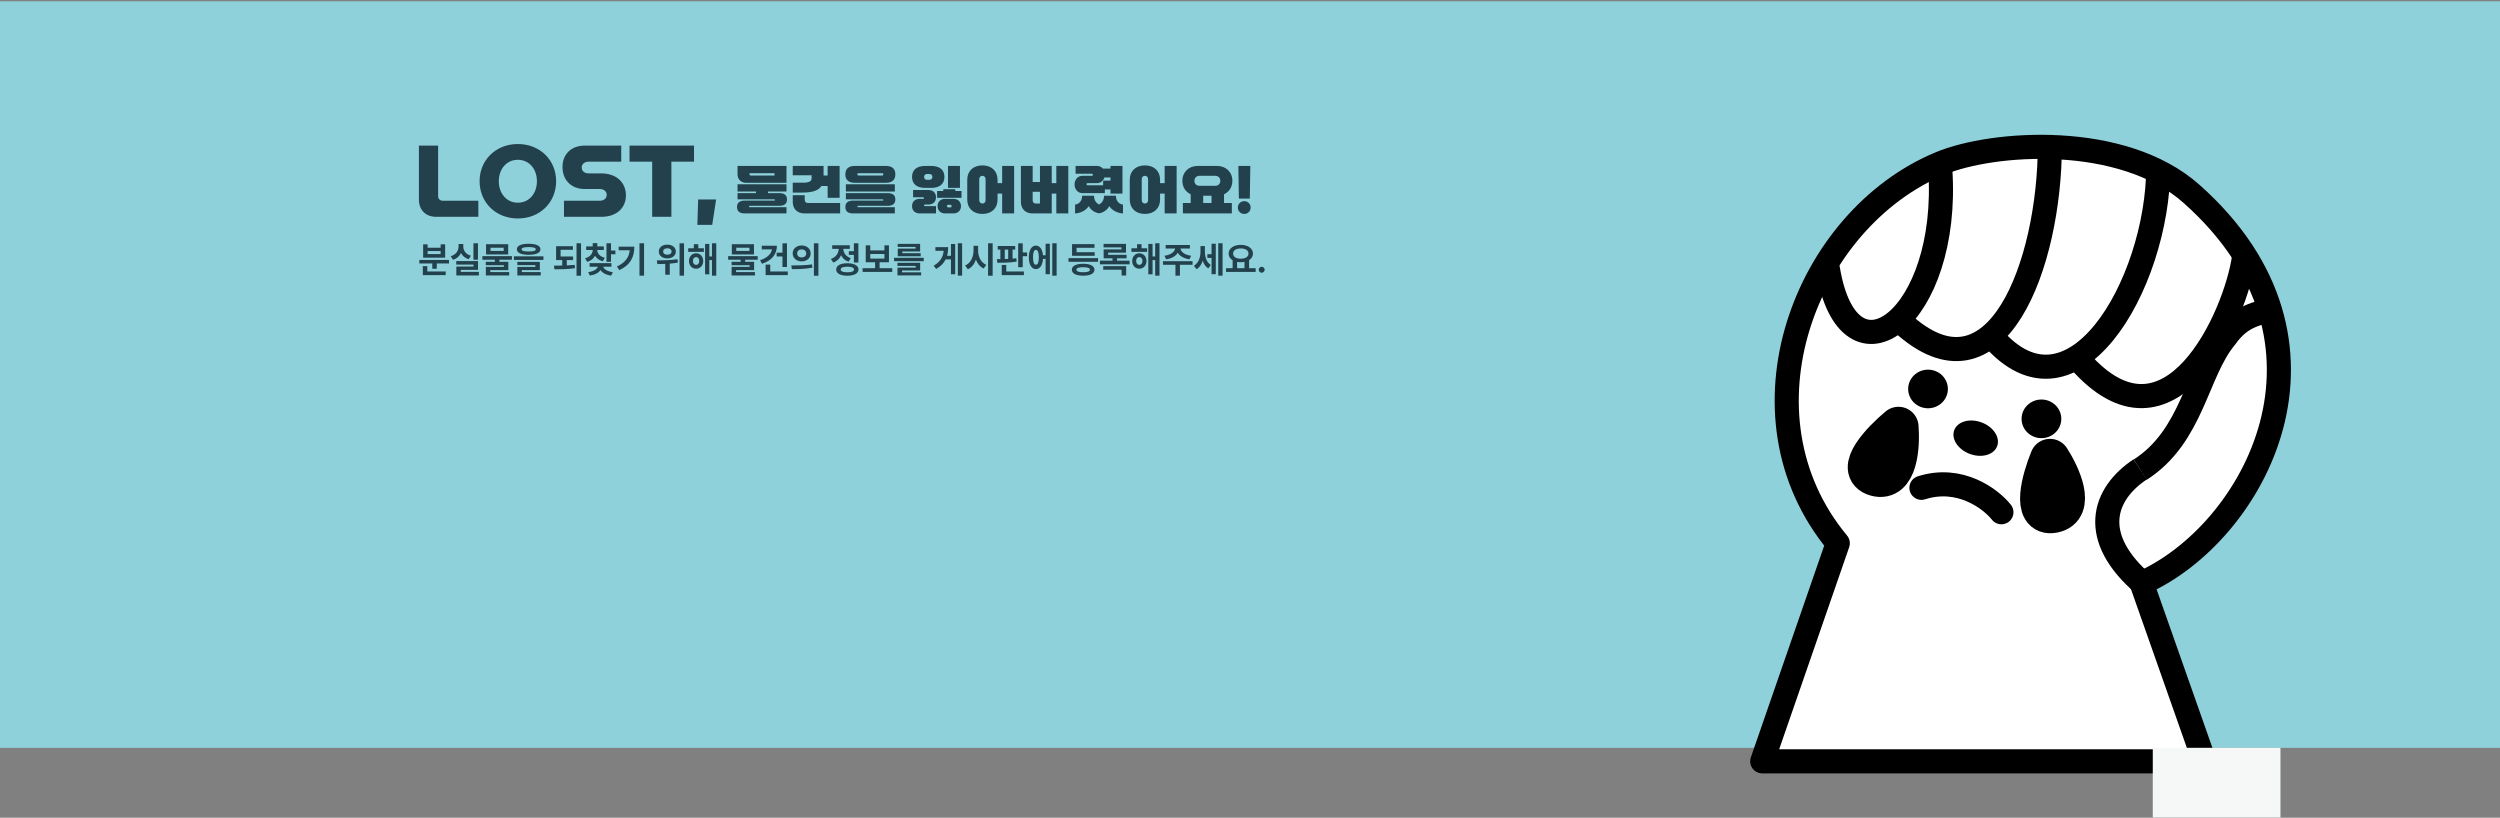 <svg width="1440" height="471" viewBox="0 0 1440 471" fill="none" xmlns="http://www.w3.org/2000/svg">
<rect x="0" y="0" width="1440" height="471" fill="#808080" stroke="none"/>
<rect y="0.749" width="1440" height="430" fill="#8ED1DB"/>
<path d="M258.616 149.715V151.766H251.582V154.78H248.998V151.766H241.533V149.715H258.616ZM256.729 156.38V158.472H243.543V153.304H246.127V156.38H256.729ZM246.312 140.732V142.681H253.797V140.732H256.401V148.402H243.728V140.732H246.312ZM246.312 146.331H253.797V144.629H246.312V146.331ZM275.31 140.138V149.592H272.705V140.138H275.31ZM275.33 150.392V155.457H265.404V156.605H275.843V158.677H262.841V153.509H272.726V152.422H262.8V150.392H275.33ZM266.86 141.983C266.84 144.239 268.193 146.413 271.249 147.295L269.978 149.305C267.834 148.679 266.358 147.387 265.527 145.736C264.666 147.541 263.138 148.977 260.913 149.633L259.621 147.582C262.738 146.659 264.133 144.301 264.133 141.983V140.548H266.86V141.983ZM294.874 147.541V149.612H287.655V150.802H292.803V155.58H282.405V156.708H293.295V158.677H279.842V153.734H290.219V152.771H279.821V150.802H285.03V149.612H277.853V147.541H294.874ZM292.721 140.671V146.557H279.965V140.671H292.721ZM282.528 142.701V144.547H290.116V142.701H282.528ZM304.513 140.404C308.799 140.404 311.28 141.532 311.301 143.583C311.28 145.654 308.799 146.782 304.513 146.782C300.206 146.782 297.704 145.654 297.704 143.583C297.704 141.532 300.206 140.404 304.513 140.404ZM304.513 142.312C301.765 142.312 300.432 142.763 300.452 143.583C300.432 144.506 301.765 144.854 304.513 144.854C307.281 144.854 308.594 144.506 308.594 143.583C308.594 142.763 307.281 142.312 304.513 142.312ZM313.023 147.664V149.735H296.002V147.664H313.023ZM310.952 150.822V155.58H300.555V156.708H311.444V158.677H297.991V153.755H308.368V152.729H297.971V150.822H310.952ZM330.106 147.726V149.817H326.477V152.873C328.015 152.822 329.553 152.719 331.009 152.565L331.214 154.473C327.133 155.108 322.888 155.129 319.381 155.129L319.073 152.996C320.56 153.006 322.18 153.006 323.852 152.955V149.817H320.304V141.799H330.004V143.87H322.908V147.726H330.106ZM334.68 140.138V158.841H332.075V140.138H334.68ZM347.784 141.942V144.014H344.011C344.052 145.849 345.405 147.736 348.379 148.484L347.23 150.494C345.077 149.951 343.58 148.782 342.739 147.295C341.909 148.936 340.412 150.238 338.228 150.843L336.997 148.771C339.971 148.002 341.365 146.034 341.406 144.014H337.653V141.942H341.406V140.056H344.052V141.942H347.784ZM351.947 140.138V144.321H354.47V146.475H351.947V150.781H349.322V140.138H351.947ZM352.173 151.581V153.632H347.436C347.907 155.006 349.743 156.339 352.993 156.77L352.07 158.759C349.066 158.359 346.954 157.159 345.877 155.56C344.811 157.149 342.708 158.318 339.745 158.718L338.802 156.729C342.083 156.329 343.898 155.037 344.38 153.632H339.602V151.581H352.173ZM370.979 140.138V158.8H368.333V140.138H370.979ZM365.38 142.086C365.38 147.746 363.391 152.442 356.726 155.601L355.352 153.509C360.171 151.232 362.293 148.279 362.714 144.137H356.356V142.086H365.38ZM384.37 140.917C387.221 140.896 389.292 142.517 389.292 144.875C389.292 147.213 387.221 148.854 384.37 148.833C381.52 148.854 379.448 147.213 379.469 144.875C379.448 142.517 381.52 140.896 384.37 140.917ZM384.37 143.009C382.976 143.009 381.991 143.686 381.991 144.875C381.991 146.044 382.976 146.721 384.37 146.7C385.806 146.721 386.811 146.044 386.811 144.875C386.811 143.686 385.806 143.009 384.37 143.009ZM394.009 140.158V158.8H391.425V140.158H394.009ZM378.32 149.981C381.622 149.981 386.318 149.899 390.297 149.305L390.461 151.232C388.923 151.54 387.344 151.735 385.785 151.848V158.246H383.181V152.012C381.54 152.083 379.992 152.094 378.648 152.114L378.32 149.981ZM405.432 142.988V145.06H396.408V142.988H399.648V140.65H402.232V142.988H405.432ZM400.961 145.9C403.34 145.9 405.042 147.746 405.062 150.33C405.042 152.935 403.34 154.78 400.961 154.78C398.582 154.78 396.839 152.935 396.839 150.33C396.839 147.746 398.582 145.9 400.961 145.9ZM400.961 148.074C399.874 148.074 399.136 148.915 399.136 150.33C399.136 151.745 399.874 152.565 400.961 152.565C402.007 152.565 402.745 151.745 402.766 150.33C402.745 148.915 402.007 148.074 400.961 148.074ZM412.568 140.138V158.8H410.087V149.817H408.569V158H406.129V140.507H408.569V147.726H410.087V140.138H412.568ZM436.439 147.541V149.612H429.221V150.802H434.368V155.58H423.971V156.708H434.86V158.677H421.407V153.734H431.784V152.771H421.387V150.802H426.596V149.612H419.418V147.541H436.439ZM434.286 140.671V146.557H421.53V140.671H434.286ZM424.094 142.701V144.547H431.682V142.701H424.094ZM453.297 140.158V153.796H450.692V147.705H447.35V145.552H450.692V140.158H453.297ZM447.514 141.532C447.514 146.536 444.335 150.228 438.88 151.93L437.813 149.858C441.679 148.648 444.171 146.423 444.663 143.665H438.777V141.532H447.514ZM453.769 156.38V158.472H440.992V152.422H443.658V156.38H453.769ZM461.767 141.389C464.72 141.368 466.935 143.296 466.935 145.962C466.935 148.648 464.72 150.556 461.767 150.556C458.813 150.556 456.578 148.648 456.578 145.962C456.578 143.296 458.813 141.368 461.767 141.389ZM461.767 143.645C460.29 143.645 459.162 144.506 459.183 145.962C459.162 147.438 460.29 148.279 461.767 148.279C463.243 148.279 464.371 147.438 464.392 145.962C464.371 144.506 463.264 143.645 461.767 143.645ZM471.405 140.138V158.841H468.801V140.138H471.405ZM455.799 152.894C459.121 152.914 463.735 152.853 467.734 152.299L467.939 154.186C463.797 154.985 459.367 155.026 456.106 155.026L455.799 152.894ZM494.436 140.138V151.212H491.831V146.803H488.919V144.69H491.831V140.138H494.436ZM488.058 151.622C492.036 151.643 494.477 152.955 494.497 155.231C494.477 157.487 492.036 158.82 488.058 158.82C484.079 158.82 481.639 157.487 481.639 155.231C481.639 152.955 484.079 151.643 488.058 151.622ZM488.058 153.632C485.576 153.632 484.243 154.145 484.243 155.231C484.243 156.298 485.576 156.831 488.058 156.831C490.539 156.831 491.893 156.298 491.893 155.231C491.893 154.145 490.539 153.632 488.058 153.632ZM489.473 141.266V143.357H485.761C485.822 145.531 487.135 147.726 490.047 148.689L488.755 150.74C486.694 150.074 485.279 148.72 484.469 147.028C483.638 148.936 482.151 150.474 479.937 151.232L478.583 149.161C481.649 148.136 483.023 145.695 483.095 143.357H479.342V141.266H489.473ZM513.938 154.493V156.626H496.855V154.493H504.054V151.048H498.66V141.327H501.285V144.219H509.427V141.327H512.031V151.048H506.658V154.493H513.938ZM501.285 148.956H509.427V146.311H501.285V148.956ZM532.067 148.505V150.453H514.984V148.505H532.067ZM530.017 151.376V155.785H519.558V156.852H530.57V158.636H516.953V154.124H527.433V153.181H516.933V151.376H530.017ZM529.996 140.466V144.854H519.722V145.859H530.324V147.623H517.117V143.193H527.371V142.25H517.076V140.466H529.996ZM554.175 140.138V158.8H551.714V140.138H554.175ZM550.196 140.548V157.979H547.756V149.407H544.7C543.634 151.54 541.901 153.386 539.245 154.924L537.769 153.078C541.532 150.843 543.193 148.125 543.552 144.465H538.794V142.353H546.156C546.146 144.126 545.961 145.798 545.521 147.336H547.756V140.548H550.196ZM563.403 144.362C563.403 147.787 564.962 151.232 568.12 152.565L566.582 154.657C564.449 153.693 562.973 151.837 562.132 149.53C561.281 152.042 559.753 154.073 557.477 155.108L555.897 152.935C559.158 151.561 560.737 147.992 560.758 144.362V141.573H563.403V144.362ZM571.771 140.138V158.841H569.125V140.138H571.771ZM584.752 141.696V143.788H583.234V148.977C583.983 148.915 584.711 148.843 585.408 148.751L585.593 150.679C581.86 151.314 577.595 151.376 574.478 151.376L574.19 149.284L576.221 149.264V143.788H574.683V141.696H584.752ZM589.1 140.158V145.408H591.622V147.582H589.1V153.898H586.475V140.158H589.1ZM589.776 156.38V158.472H577V152.586H579.604V156.38H589.776ZM578.743 149.202L580.712 149.12V143.788H578.743V149.202ZM608.623 140.138V158.8H606.121V140.138H608.623ZM604.727 140.404V157.938H602.266V149.12H600.769C600.522 152.791 598.964 155.006 596.667 155.006C594.206 155.006 592.606 152.422 592.606 148.218C592.606 144.034 594.206 141.471 596.667 141.471C598.913 141.471 600.451 143.562 600.748 147.049H602.266V140.404H604.727ZM596.667 143.932C595.621 143.932 595.006 145.367 595.026 148.218C595.006 151.089 595.621 152.504 596.667 152.483C597.733 152.504 598.369 151.089 598.369 148.218C598.369 145.367 597.733 143.932 596.667 143.932ZM632.494 148.669V150.802H615.432V148.669H632.494ZM630.546 145.285V147.356H617.503V140.63H630.443V142.742H620.107V145.285H630.546ZM623.922 151.93C627.962 151.93 630.402 153.16 630.423 155.354C630.402 157.569 627.962 158.8 623.922 158.8C619.841 158.8 617.38 157.569 617.38 155.354C617.38 153.16 619.841 151.93 623.922 151.93ZM623.922 153.919C621.338 153.919 620.025 154.411 620.046 155.354C620.025 156.339 621.338 156.811 623.922 156.811C626.444 156.811 627.777 156.339 627.798 155.354C627.777 154.411 626.444 153.919 623.922 153.919ZM650.644 150.146V152.237H633.561V150.146H640.8V148.792H635.693V143.665H645.947V142.517H635.652V140.486H648.572V145.552H638.298V146.782H648.921V148.792H643.404V150.146H650.644ZM648.675 153.304V158.718H646.029V155.354H635.468V153.304H648.675ZM660.733 142.988V145.06H651.71V142.988H654.95V140.65H657.534V142.988H660.733ZM656.263 145.9C658.642 145.9 660.344 147.746 660.364 150.33C660.344 152.935 658.642 154.78 656.263 154.78C653.884 154.78 652.141 152.935 652.141 150.33C652.141 147.746 653.884 145.9 656.263 145.9ZM656.263 148.074C655.176 148.074 654.438 148.915 654.438 150.33C654.438 151.745 655.176 152.565 656.263 152.565C657.309 152.565 658.047 151.745 658.067 150.33C658.047 148.915 657.309 148.074 656.263 148.074ZM667.87 140.138V158.8H665.389V149.817H663.871V158H661.431V140.507H663.871V147.726H665.389V140.138H667.87ZM686.901 150.433V152.524H679.642V158.8H677.058V152.524H669.88V150.433H686.901ZM685.384 141.122V143.173H679.949C680.206 144.998 682.267 146.833 686.102 147.295L685.158 149.346C681.877 148.905 679.529 147.5 678.411 145.572C677.263 147.5 674.935 148.905 671.685 149.346L670.721 147.295C674.494 146.833 676.576 144.998 676.873 143.173H671.418V141.122H685.384ZM694.018 144.834C694.018 147.849 694.858 150.966 697.401 152.606L695.986 154.637C694.376 153.663 693.351 152.063 692.767 150.146C692.09 152.258 690.972 154.021 689.28 155.047L687.681 153.119C690.449 151.396 691.475 148.115 691.475 144.957V141.737H694.018V144.834ZM704.21 140.138V158.8H701.708V140.138H704.21ZM700.293 140.404V157.938H697.853V148.566H695.433V146.434H697.853V140.404H700.293ZM723.262 154.473V156.626H706.179V154.473H709.993V149.899C708.547 149.038 707.676 147.715 707.676 146.064C707.676 143.05 710.629 141.04 714.689 141.04C718.729 141.04 721.703 143.05 721.724 146.064C721.713 147.674 720.862 148.987 719.468 149.858V154.473H723.262ZM714.689 143.111C712.023 143.111 710.26 144.178 710.26 146.064C710.26 147.89 712.023 149.018 714.689 149.018C717.335 149.018 719.119 147.89 719.14 146.064C719.119 144.178 717.335 143.111 714.689 143.111ZM712.577 154.473H716.822V150.843C716.156 150.976 715.438 151.048 714.689 151.048C713.941 151.048 713.233 150.986 712.577 150.843V154.473ZM726.748 157.098C725.784 157.098 725.005 156.318 725.025 155.375C725.005 154.432 725.784 153.673 726.748 153.673C727.65 153.673 728.45 154.432 728.45 155.375C728.45 156.318 727.65 157.098 726.748 157.098Z" fill="#23414D"/>
<path d="M252.355 112.925C252.355 114.545 253.435 115.625 255.055 115.625H275.53V124.895H251.185C245.245 124.895 241.285 120.935 241.285 114.995V83.855H252.355V112.925ZM298.289 82.955C311.069 82.955 320.339 92.27 320.339 104.375C320.339 116.525 311.069 125.84 298.289 125.84C285.509 125.84 276.239 116.525 276.239 104.375C276.239 92.27 285.509 82.955 298.289 82.955ZM298.289 116.75C304.904 116.75 309.269 111.305 309.269 104.375C309.269 97.49 304.904 92.045 298.289 92.045C291.674 92.045 287.309 97.49 287.309 104.375C287.309 111.305 291.674 116.75 298.289 116.75ZM324.847 124.895V115.625H345.412C347.842 115.625 349.462 114.275 349.462 112.25C349.462 110.225 347.842 108.875 345.412 108.875H336.817C329.122 108.875 323.992 103.79 323.992 96.185C323.992 88.76 329.122 83.855 336.817 83.855H357.832V93.125H339.112C336.682 93.125 335.062 94.475 335.062 96.5C335.062 98.525 336.682 99.875 339.112 99.875H346.402C354.907 99.875 360.532 104.96 360.532 112.565C360.532 119.99 354.907 124.895 346.402 124.895H324.847ZM386.719 124.895H375.649V93.125H362.599V83.855H399.769V93.125H386.719V124.895ZM412.484 114.905L410.234 129.53H401.684L402.134 114.905H412.484ZM424.517 119.24C424.517 116.54 426.317 115.55 429.017 115.55H445.937C446.237 115.55 446.417 115.46 446.417 115.19C446.417 114.92 446.237 114.83 445.937 114.83H424.817V111.23H435.467V110.33H424.817V106.13H453.017V110.33H442.367V111.23H448.817C451.517 111.23 453.317 112.19 453.317 114.89C453.317 117.59 451.517 118.55 448.817 118.55H431.897C431.597 118.55 431.417 118.67 431.417 118.94C431.417 119.21 431.597 119.33 431.897 119.33H453.017V122.93H429.017C426.317 122.93 424.517 121.94 424.517 119.24ZM424.817 95.57H453.017V105.29H429.617C426.857 105.29 424.817 103.25 424.817 100.49V95.57ZM431.717 99.77V100.34C431.717 100.82 431.987 101.09 432.467 101.09H446.117V99.77H431.717ZM456.619 110.93V105.23H462.679C466.159 105.23 467.479 104.27 467.479 102.83V100.97H456.619V95.57H474.379V101.12H476.719V95.57H483.619V113.93H476.719V107.12H473.149C471.559 109.67 468.199 110.93 462.079 110.93H456.619ZM456.619 112.43H463.519V115.13C463.519 116.21 464.239 116.93 465.319 116.93H483.919V122.93H463.219C459.259 122.93 456.619 120.29 456.619 116.33V112.43ZM486.92 119.24C486.92 116.54 488.72 115.55 491.42 115.55H508.34C508.64 115.55 508.82 115.46 508.82 115.19C508.82 114.92 508.64 114.83 508.34 114.83H487.22V111.23H511.22C513.92 111.23 515.72 112.19 515.72 114.89C515.72 117.59 513.92 118.55 511.22 118.55H494.3C494 118.55 493.82 118.67 493.82 118.94C493.82 119.21 494 119.33 494.3 119.33H515.42V122.93H491.42C488.72 122.93 486.92 121.94 486.92 119.24ZM487.22 106.13H515.42V110.33H487.22V106.13ZM486.92 100.43C486.92 97.13 488.87 95.57 492.47 95.57H510.17C513.77 95.57 515.72 97.13 515.72 100.43C515.72 103.73 513.77 105.29 510.17 105.29H492.47C488.87 105.29 486.92 103.73 486.92 100.43ZM493.85 100.43C493.85 100.88 494.12 101.09 494.42 101.09H508.22C508.52 101.09 508.79 100.88 508.79 100.43C508.79 99.98 508.52 99.77 508.22 99.77H494.42C494.12 99.77 493.85 99.98 493.85 100.43ZM532.985 108.23C527.885 108.23 525.335 105.8 525.335 101.9C525.335 98 527.885 95.57 532.985 95.57H536.345C541.445 95.57 543.995 98 543.995 101.9C543.995 105.8 541.445 108.23 536.345 108.23H532.985ZM525.335 118.73C525.335 116.03 527.135 114.53 529.835 114.53H531.635C531.995 114.53 532.235 114.44 532.235 114.08C532.235 113.72 531.995 113.63 531.635 113.63H525.935V109.43H534.635C537.335 109.43 539.135 110.93 539.135 113.63C539.135 116.33 537.335 117.83 534.635 117.83H532.835C532.475 117.83 532.235 117.92 532.235 118.28C532.235 118.64 532.475 118.73 532.835 118.73H539.135V122.93H529.835C527.135 122.93 525.335 121.43 525.335 118.73ZM540.035 118.73C540.035 116.33 541.685 114.53 544.385 114.53H549.185C551.885 114.53 553.535 116.33 553.535 118.73C553.535 121.13 551.885 122.93 549.185 122.93H544.385C541.685 122.93 540.035 121.13 540.035 118.73ZM546.035 108.23V95.57H552.935V108.23H546.035ZM539.765 113.93V110.03H543.335V108.98H550.235V110.03H553.835V113.93H539.765ZM532.265 101.9C532.265 102.86 532.985 103.58 533.825 103.58H535.505C536.345 103.58 537.065 102.86 537.065 101.9C537.065 100.94 536.345 100.22 535.505 100.22H533.825C532.985 100.22 532.265 100.94 532.265 101.9ZM545.435 118.73C545.435 119.18 545.735 119.48 546.185 119.48H547.385C547.835 119.48 548.135 119.18 548.135 118.73C548.135 118.28 547.835 117.98 547.385 117.98H546.185C545.735 117.98 545.435 118.28 545.435 118.73ZM557.136 114.98V103.52C557.136 98.57 560.526 95.27 565.866 95.27C571.206 95.27 574.596 98.57 574.596 103.52V105.5H577.236V95.57H584.136V122.93H577.236V111.5H574.596V114.98C574.596 119.93 571.206 123.23 565.866 123.23C560.526 123.23 557.136 119.93 557.136 114.98ZM565.866 117.23C566.916 117.23 567.696 116.48 567.696 115.28V103.22C567.696 102.02 566.916 101.27 565.866 101.27C564.816 101.27 564.036 102.02 564.036 103.22V115.28C564.036 116.48 564.816 117.23 565.866 117.23ZM594.637 122.93C590.677 122.93 588.037 120.29 588.037 116.33V95.57H594.817V104.84H599.017V95.57H605.797V105.5H608.437V95.57H615.337V122.93H608.437V111.5H605.797V122.93H594.637ZM599.017 117.23V110.48H594.817V115.43C594.817 116.51 595.537 117.23 596.617 117.23H599.017ZM618.938 106.25C618.938 103.55 620.738 101.27 623.438 101.27H628.898C629.258 101.27 629.498 101.03 629.498 100.67C629.498 100.31 629.258 100.07 628.898 100.07H619.538V95.57H631.898C633.278 95.57 634.448 96.17 635.258 97.13H639.638V95.57H646.538V111.53H639.638V109.13H636.398V111.23H623.438C620.738 111.23 618.938 108.95 618.938 106.25ZM633.038 117.8C634.508 117.05 635.888 115.46 635.888 113.03V112.73H642.788V113.03C642.788 116.06 645.068 117.74 646.838 117.83V122.93C644.138 122.9 640.418 121.28 639.038 118.76C637.568 121.01 635.678 122.42 633.038 122.9C630.398 122.42 628.508 121.01 627.038 118.76C625.658 121.28 621.938 122.9 619.238 122.93V117.83C621.008 117.74 623.288 116.06 623.288 113.03V112.73H630.188V113.03C630.188 115.46 631.568 117.05 633.038 117.8ZM625.838 106.1C625.838 106.46 626.078 106.73 626.438 106.73H635.408V104.03H639.638V102.23H636.128C635.558 104.12 633.998 105.47 631.898 105.47H626.438C626.078 105.47 625.838 105.74 625.838 106.1ZM650.74 114.98V103.52C650.74 98.57 654.13 95.27 659.47 95.27C664.81 95.27 668.2 98.57 668.2 103.52V105.5H670.84V95.57H677.74V122.93H670.84V111.5H668.2V114.98C668.2 119.93 664.81 123.23 659.47 123.23C654.13 123.23 650.74 119.93 650.74 114.98ZM659.47 117.23C660.52 117.23 661.3 116.48 661.3 115.28V103.22C661.3 102.02 660.52 101.27 659.47 101.27C658.42 101.27 657.64 102.02 657.64 103.22V115.28C657.64 116.48 658.42 117.23 659.47 117.23ZM681.341 116.93H685.841V111.89C682.931 110.57 681.041 107.78 681.041 104.15C681.041 99.05 684.791 95.57 689.891 95.57H700.991C706.091 95.57 709.841 99.05 709.841 104.15C709.841 107.78 707.951 110.57 705.041 111.89V116.93H709.541V122.93H681.341V116.93ZM687.971 104.15C687.971 105.95 689.291 107.03 690.941 107.03H699.941C701.591 107.03 702.911 105.95 702.911 104.15C702.911 102.35 701.591 101.27 699.941 101.27H690.941C689.291 101.27 687.971 102.35 687.971 104.15ZM693.041 112.73V116.93H697.841V112.73H693.041ZM719.892 114.38H713.592L713.292 95.57H720.192L719.892 114.38ZM712.992 119.57C712.992 117.47 714.612 115.85 716.712 115.85C718.752 115.85 720.372 117.47 720.372 119.57C720.372 121.61 718.752 123.23 716.712 123.23C714.612 123.23 712.992 121.61 712.992 119.57Z" fill="#23414D"/>
<path d="M1234.49 335.903L1270.64 438.516H1015.95L1059.46 312.904C997.775 238.597 1040.66 126.4 1118.56 94.096C1148.93 81.505 1223.39 76.282 1263.16 111.604C1359.51 197.165 1299.4 307.156 1234.49 335.903Z" fill="white" stroke="black" stroke-width="9.258" stroke-linecap="round" stroke-linejoin="round"/>
<path d="M1180.81 264.348C1186.83 273.672 1195.65 292.934 1182.79 295.39C1169.94 297.846 1176.12 275.719 1180.81 264.348Z" fill="black" fill-opacity="0.2" stroke="black" stroke-width="23.144" stroke-linecap="round" stroke-linejoin="round"/>
<path d="M1093.53 245.88C1094.41 256.853 1093.04 277.895 1080.48 274.275C1067.92 270.655 1083.95 253.837 1093.53 245.88Z" fill="#D9D9D9" stroke="black" stroke-width="23.144" stroke-linecap="round" stroke-linejoin="round"/>
<path d="M1292.56 148.098C1287.83 182.064 1249.76 266.948 1197.78 207.675" stroke="black" stroke-width="13.886" stroke-linecap="round" stroke-linejoin="round"/>
<path d="M1243.18 95.934C1243.18 163.867 1192.43 251.438 1144.95 190.934" stroke="black" stroke-width="13.886" stroke-linejoin="round"/>
<path d="M1180.71 83.657C1180.71 151.591 1149.93 236.269 1095.31 185.68" stroke="black" stroke-width="13.886" stroke-linejoin="round"/>
<path d="M1117.58 97.422C1123.5 183.055 1064.96 226.924 1052.91 155.198" stroke="black" stroke-width="13.886" stroke-linecap="round" stroke-linejoin="round"/>
<path d="M1310.91 177.58C1299.74 180.88 1290.9 181.613 1281.91 194.271C1265.16 214.274 1263.05 251.133 1232.76 270.516" stroke="black" stroke-width="13.886" stroke-linejoin="round"/>
<path d="M1232.76 270.354C1211.47 284.447 1202.8 309.515 1235.29 337.025" stroke="black" stroke-width="13.886" stroke-linejoin="round"/>
<ellipse cx="11.441" cy="11.127" rx="11.441" ry="11.127" transform="matrix(-1 0 0 1 1187.31 230.123)" fill="black"/>
<ellipse cx="13.187" cy="9.691" rx="13.187" ry="9.691" transform="matrix(-0.929 -0.371 -0.389 0.921 1154.02 248.35)" fill="black"/>
<ellipse cx="11.441" cy="11.127" rx="11.441" ry="11.127" transform="matrix(-1 0 0 1 1121.98 212.917)" fill="black"/>
<path d="M1152.81 295.046C1146.72 287.396 1128.98 273.871 1106.75 280.979" stroke="black" stroke-width="13.886" stroke-linecap="round" stroke-linejoin="round"/>
<path d="M1233.59 335.908L1269.73 438.521H1015.05L1058.56 312.909C996.871 238.602 1039.76 126.405 1117.66 94.101C1148.02 81.51 1222.48 76.287 1262.26 111.609C1358.6 197.17 1298.49 307.161 1233.59 335.908Z" stroke="black" stroke-width="13.886" stroke-linecap="round" stroke-linejoin="round"/>
<rect x="1240" y="430.749" width="73.544" height="40.152" fill="#F6F7F7"/>
</svg>
